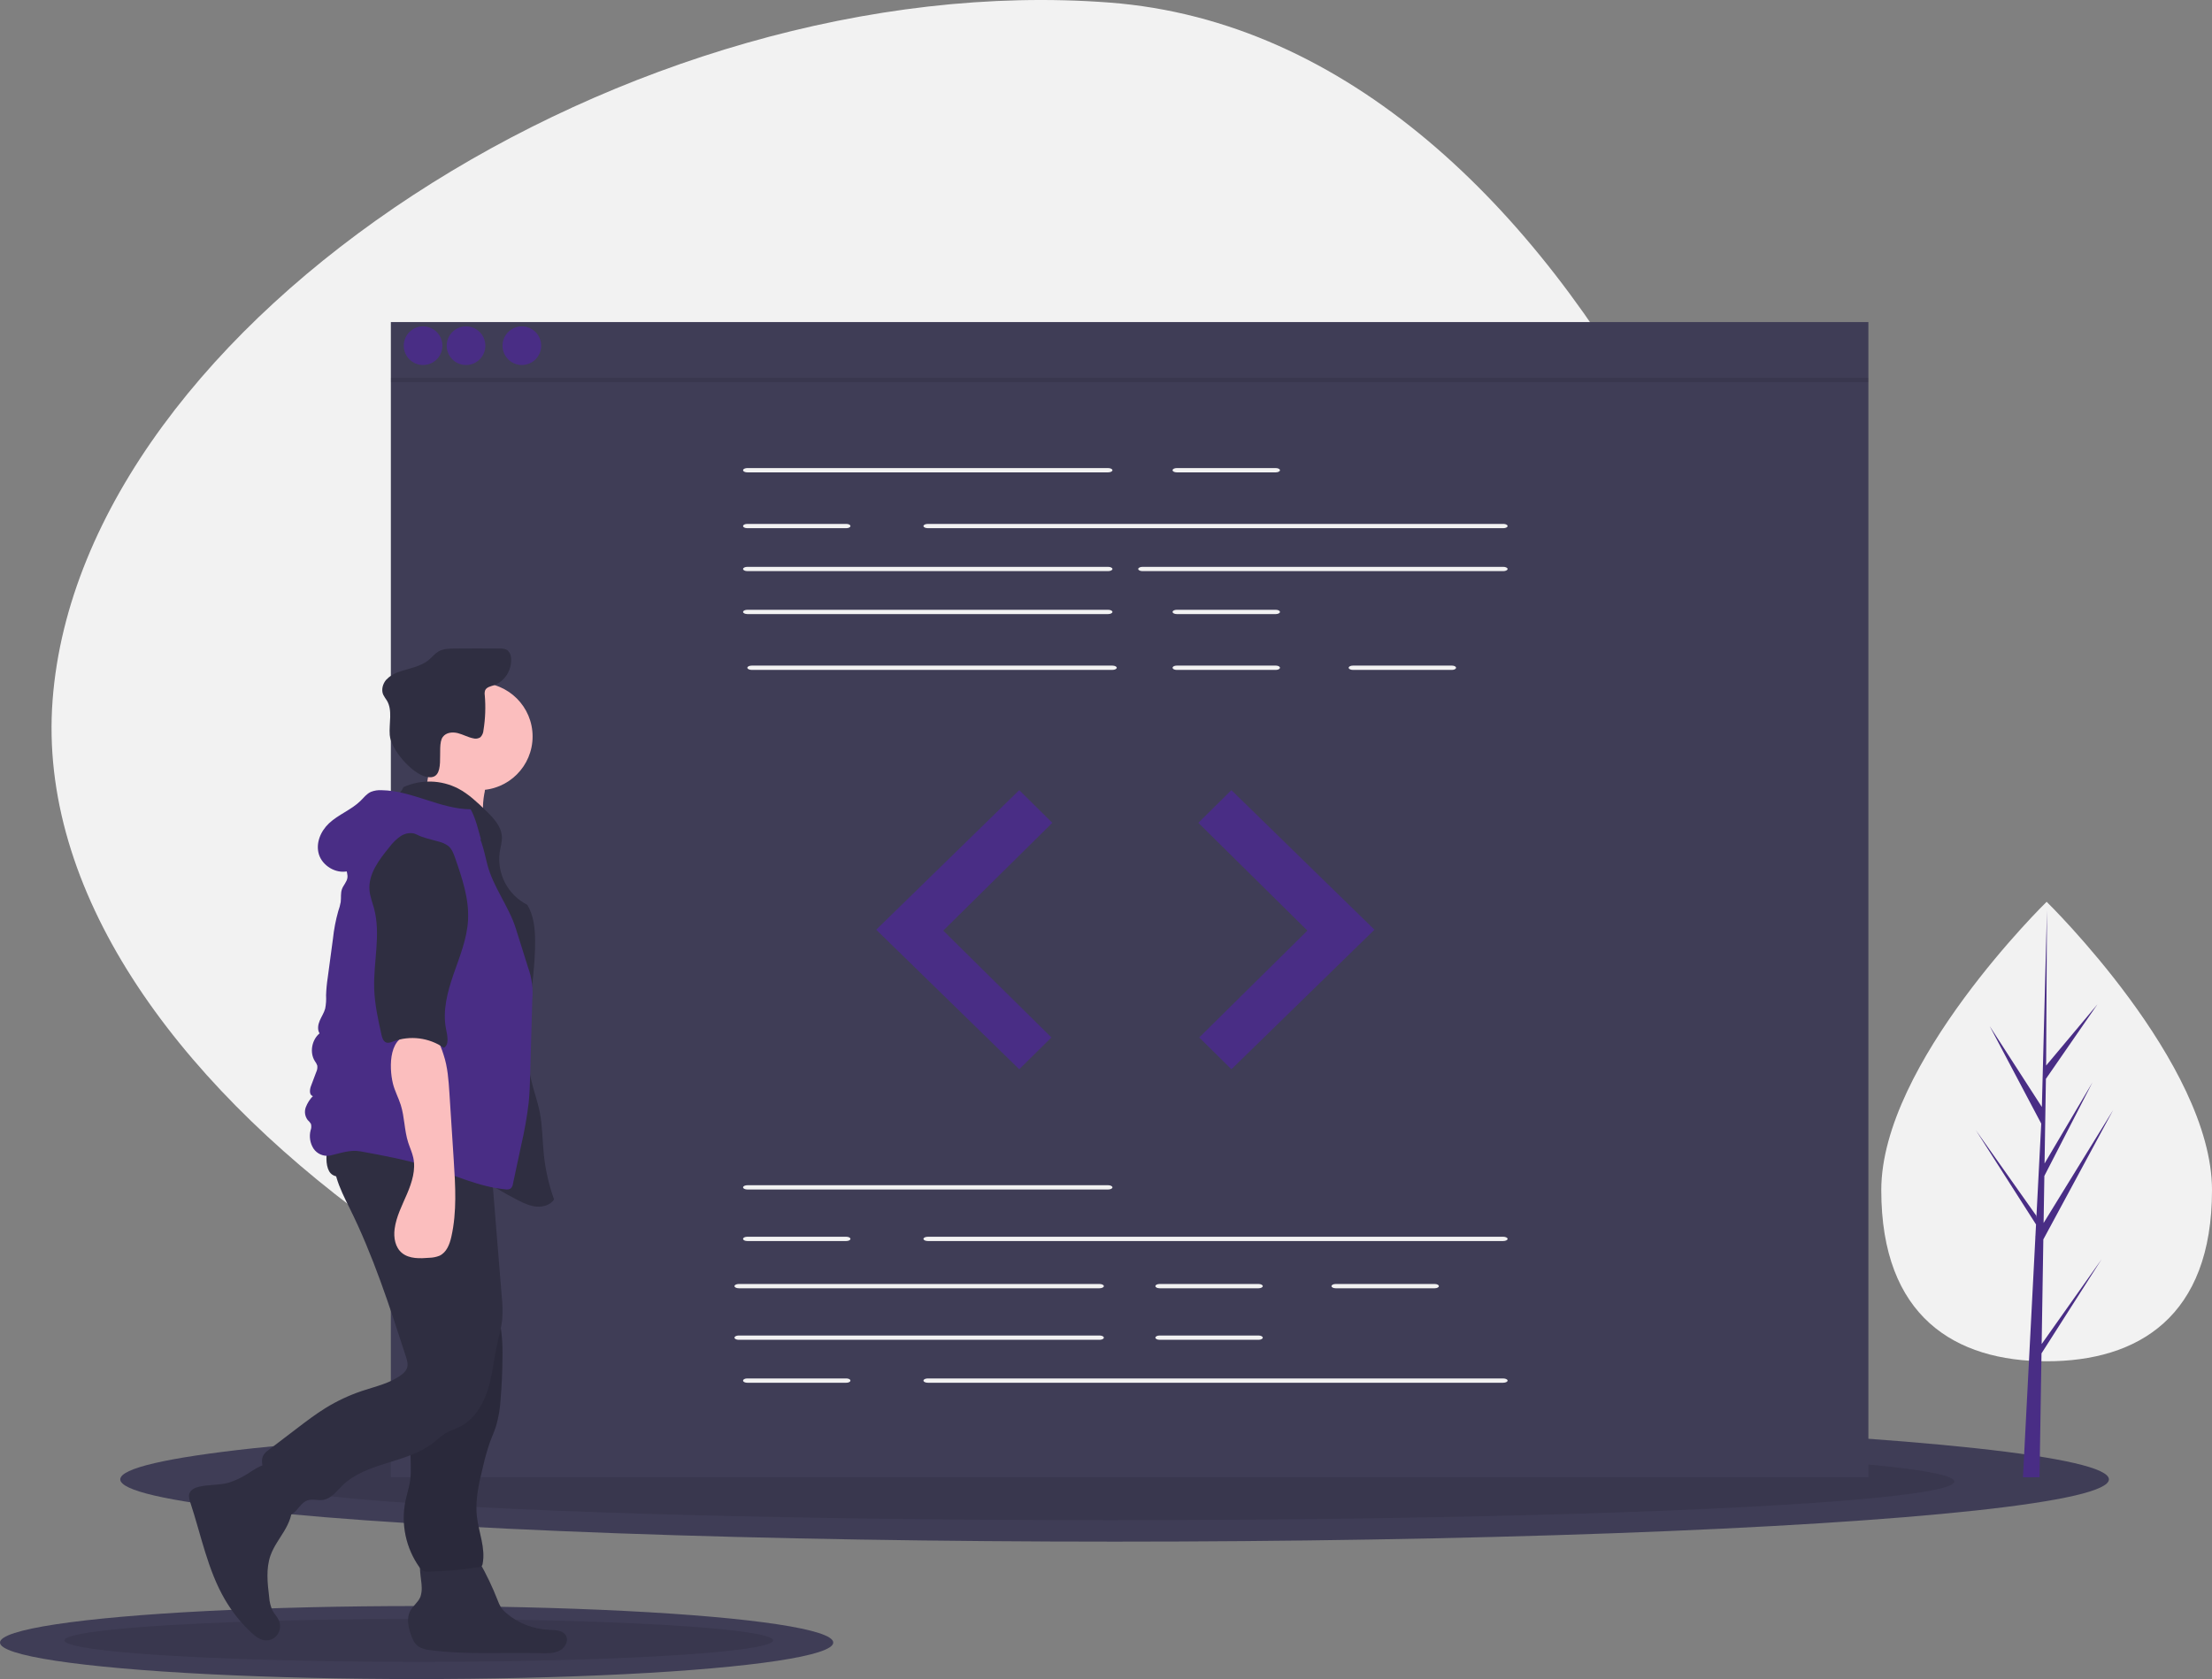 <?xml version="1.0" encoding="UTF-8"?>
<svg width="515px" height="391px" viewBox="0 0 515 391" version="1.1" xmlns="http://www.w3.org/2000/svg" xmlns:xlink="http://www.w3.org/1999/xlink">
    <rect x="0" y="0" width="515" height="391" fill="#808080" stroke="none"/>
    <!-- Generator: Sketch 53.2 (72643) - https://sketchapp.com -->
    <title>code_review</title>
    <desc>Created with Sketch.</desc>
    <g id="Page-1" stroke="none" stroke-width="1" fill="none" fill-rule="evenodd">
        <g id="Artboard-Copy" transform="translate(-820, -677)" fill-rule="nonzero">
            <g id="code_review" transform="translate(820, 677)">
                <path d="M248.977,345.872 C137.932,337.431 5.505,251.497 12.247,163.012 C18.989,74.528 147.246,-7.843 258.291,0.597 C369.336,9.037 433.257,174.399 426.515,262.883 C419.773,351.367 360.022,354.312 248.977,345.872 Z" id="Path" fill="#F2F2F2"></path>
                <ellipse id="Oval" fill="#3F3D56" cx="259.5" cy="344.5" rx="231.5" ry="14.5"></ellipse>
                <ellipse id="Oval" fill="#000000" opacity="0.1" cx="258.5" cy="345" rx="196.5" ry="9"></ellipse>
                <ellipse id="Oval" fill="#3F3D56" cx="97" cy="382.5" rx="97" ry="8.5"></ellipse>
                <ellipse id="Oval" fill="#000000" opacity="0.1" cx="97.5" cy="382" rx="82.5" ry="5"></ellipse>
                <rect id="Rectangle" fill="#3F3D56" x="91" y="75" width="344" height="269"></rect>
                <path d="M257.983,110 L174.021,110 C173.657,110 173.319,109.905 173.137,109.75 C172.954,109.595 172.954,109.405 173.137,109.25 C173.319,109.095 173.657,109 174.021,109 L257.983,109 C258.545,109.001 259,109.224 259,109.5 C259,109.776 258.545,109.999 257.983,110 L257.983,110 Z" id="Path" fill="#F2F2F2"></path>
                <path d="M349.967,123 L216.033,123 C215.463,123 215,122.776 215,122.5 C215,122.224 215.463,122 216.033,122 L349.967,122 C350.336,122 350.677,122.095 350.862,122.25 C351.046,122.405 351.046,122.595 350.862,122.75 C350.677,122.905 350.336,123 349.967,123 Z" id="Path" fill="#F2F2F2"></path>
                <path d="M257.981,133 L174.019,133 C173.456,133 173,132.776 173,132.5 C173,132.224 173.456,132 174.019,132 L257.981,132 C258.544,132 259,132.224 259,132.5 C259,132.776 258.544,133 257.981,133 L257.981,133 Z" id="Path" fill="#F2F2F2"></path>
                <path d="M349.981,133 L266.019,133 C265.456,133 265,132.776 265,132.5 C265,132.224 265.456,132 266.019,132 L349.981,132 C350.544,132 351,132.224 351,132.5 C351,132.776 350.544,133 349.981,133 L349.981,133 Z" id="Path" fill="#F2F2F2"></path>
                <path d="M257.981,143 L174.019,143 C173.456,143 173,142.776 173,142.5 C173,142.224 173.456,142 174.019,142 L257.981,142 C258.544,142 259,142.224 259,142.5 C259,142.776 258.544,143 257.981,143 Z" id="Path" fill="#F2F2F2"></path>
                <path d="M258.981,156 L175.019,156 C174.456,156 174,155.776 174,155.5 C174,155.224 174.456,155 175.019,155 L258.981,155 C259.544,155 260,155.224 260,155.5 C260,155.776 259.544,156 258.981,156 L258.981,156 Z" id="Path" fill="#F2F2F2"></path>
                <path d="M297.023,110 L273.977,110 C273.437,110 273,109.776 273,109.5 C273,109.224 273.437,109 273.977,109 L297.023,109 C297.563,109 298,109.224 298,109.5 C298,109.776 297.563,110 297.023,110 L297.023,110 Z" id="Path" fill="#F2F2F2"></path>
                <path d="M297.023,143 L273.977,143 C273.437,143 273,142.776 273,142.5 C273,142.224 273.437,142 273.977,142 L297.023,142 C297.563,142 298,142.224 298,142.5 C298,142.776 297.563,143 297.023,143 L297.023,143 Z" id="Path" fill="#F2F2F2"></path>
                <path d="M297.022,156 L273.978,156 C273.629,156 273.306,155.905 273.131,155.75 C272.956,155.595 272.956,155.405 273.131,155.25 C273.306,155.095 273.629,155 273.978,155 L297.022,155 C297.371,155 297.694,155.095 297.869,155.25 C298.044,155.405 298.044,155.595 297.869,155.75 C297.694,155.905 297.371,156 297.022,156 L297.022,156 Z" id="Path" fill="#F2F2F2"></path>
                <path d="M338.021,156 L314.975,156 C314.436,155.999 314,155.776 314,155.5 C314,155.224 314.436,155.001 314.975,155 L338.021,155 C338.371,155 338.694,155.095 338.869,155.25 C339.044,155.405 339.044,155.595 338.869,155.75 C338.694,155.905 338.371,156 338.021,156 Z" id="Path" fill="#F2F2F2"></path>
                <path d="M197.023,123 L173.977,123 C173.437,123 173,122.776 173,122.5 C173,122.224 173.437,122 173.977,122 L197.023,122 C197.563,122 198,122.224 198,122.5 C198,122.776 197.563,123 197.023,123 Z" id="Path" fill="#F2F2F2"></path>
                <path d="M257.981,277 L174.019,277 C173.456,277 173,276.776 173,276.5 C173,276.224 173.456,276 174.019,276 L257.981,276 C258.544,276 259,276.224 259,276.5 C259,276.776 258.544,277 257.981,277 Z" id="Path" fill="#F2F2F2"></path>
                <path d="M255.981,300 L172.019,300 C171.456,300 171,299.776 171,299.5 C171,299.224 171.456,299 172.019,299 L255.981,299 C256.544,299 257,299.224 257,299.5 C257,299.776 256.544,300 255.981,300 Z" id="Path" fill="#F2F2F2"></path>
                <path d="M255.979,312 L172.021,312 C171.657,312 171.319,311.905 171.137,311.75 C170.954,311.595 170.954,311.405 171.137,311.25 C171.319,311.095 171.657,311 172.021,311 L255.979,311 C256.343,311 256.681,311.095 256.863,311.25 C257.046,311.405 257.046,311.595 256.863,311.75 C256.681,311.905 256.343,312 255.979,312 Z" id="Path" fill="#F2F2F2"></path>
                <path d="M293.023,300 L269.977,300 C269.437,300 269,299.776 269,299.5 C269,299.224 269.437,299 269.977,299 L293.023,299 C293.563,299 294,299.224 294,299.5 C294,299.776 293.563,300 293.023,300 Z" id="Path" fill="#F2F2F2"></path>
                <path d="M293.023,312 L269.977,312 C269.437,312 269,311.776 269,311.5 C269,311.224 269.437,311 269.977,311 L293.023,311 C293.563,311 294,311.224 294,311.5 C294,311.776 293.563,312 293.023,312 L293.023,312 Z" id="Path" fill="#F2F2F2"></path>
                <path d="M334.023,300 L310.977,300 C310.437,300 310,299.776 310,299.5 C310,299.224 310.437,299 310.977,299 L334.023,299 C334.563,299 335,299.224 335,299.5 C335,299.776 334.563,300 334.023,300 L334.023,300 Z" id="Path" fill="#F2F2F2"></path>
                <path d="M349.967,289 L216.033,289 C215.463,289 215,288.776 215,288.5 C215,288.224 215.463,288 216.033,288 L349.967,288 C350.537,288 351,288.224 351,288.5 C351,288.776 350.537,289 349.967,289 L349.967,289 Z" id="Path" fill="#F2F2F2"></path>
                <path d="M197.023,289 L173.977,289 C173.437,289 173,288.776 173,288.5 C173,288.224 173.437,288 173.977,288 L197.023,288 C197.563,288 198,288.224 198,288.5 C198,288.776 197.563,289 197.023,289 L197.023,289 Z" id="Path" fill="#F2F2F2"></path>
                <path d="M349.967,322 L216.036,322 C215.666,322 215.324,321.905 215.139,321.75 C214.954,321.595 214.954,321.405 215.139,321.25 C215.324,321.095 215.666,321 216.036,321 L349.967,321 C350.537,321 351,321.224 351,321.5 C351,321.776 350.537,322 349.967,322 L349.967,322 Z" id="Path" fill="#F2F2F2"></path>
                <path d="M197.022,322 L173.978,322 C173.629,322 173.306,321.905 173.131,321.75 C172.956,321.595 172.956,321.405 173.131,321.25 C173.306,321.095 173.629,321 173.978,321 L197.022,321 C197.371,321 197.694,321.095 197.869,321.25 C198.044,321.405 198.044,321.595 197.869,321.75 C197.694,321.905 197.371,322 197.022,322 L197.022,322 Z" id="Path" fill="#F2F2F2"></path>
                <polygon id="Path" fill="#492D85" points="237.3 184 204 216.5 237.3 249 244.792 241.595 219.609 216.706 245 191.611"></polygon>
                <polygon id="Path" fill="#492D85" points="286.7 184 320 216.5 286.7 249 279.208 241.595 304.391 216.706 279 191.611"></polygon>
                <circle id="Oval" fill="#492D85" cx="98.5" cy="80.5" r="4.5"></circle>
                <circle id="Oval" fill="#492D85" cx="108.5" cy="80.5" r="4.5"></circle>
                <circle id="Oval" fill="#492D85" cx="121.5" cy="80.5" r="4.5"></circle>
                <rect id="Rectangle" fill="#000000" opacity="0.1" x="91" y="88" width="344" height="1"></rect>
                <path d="M515,277.136 C515,306.683 497.763,317 476.5,317 C455.237,317 438,306.683 438,277.136 C438,247.589 476.5,210 476.5,210 C476.5,210 515,247.589 515,277.136 Z" id="Path" fill="#F2F2F2"></path>
                <polygon id="Path" fill="#492D85" points="475.341 312.989 475.732 288.621 492 258.473 475.793 284.798 475.969 273.841 487.18 252.03 476.015 270.941 476.015 270.941 476.331 251.234 488.337 233.869 476.381 248.135 476.578 212 475.337 259.837 475.439 257.864 463.232 238.937 475.243 261.652 474.106 283.661 474.072 283.077 460 263.16 474.029 285.14 473.888 287.893 473.862 287.934 473.874 288.16 470.988 344 474.843 344 475.306 315.158 489.301 293.23"></polygon>
                <path d="M56.839,343.677 C55.691,344.337 54.48,344.872 53.226,345.275 C50.982,345.907 48.584,345.675 46.318,346.215 C45.391,346.436 44.381,346.899 44.086,347.833 C43.869,348.519 44.105,349.259 44.33,349.942 C46.834,357.52 48.343,365.567 52.337,372.432 C54.015,375.315 56.098,377.926 58.518,380.178 C59.426,381.023 60.455,381.849 61.67,381.982 C62.81,382.106 63.927,381.592 64.6,380.633 C65.272,379.674 65.396,378.418 64.926,377.339 C64.568,376.517 63.902,375.881 63.473,375.097 C63.007,374.098 62.735,373.016 62.669,371.909 C62.275,368.668 61.895,365.28 62.983,362.212 C63.712,360.155 65.051,358.401 66.166,356.536 C67.281,354.672 68.208,352.536 67.959,350.36 C67.79,348.875 67.088,347.516 66.347,346.232 C65.604,344.944 64.136,341.485 62.644,341.056 C61.095,340.61 58.189,342.963 56.839,343.677 Z" id="Path" fill="#2F2E41"></path>
                <path d="M98.184,369.76 C98.208,370.473 98.103,371.184 97.873,371.863 C97.378,373.101 96.149,373.948 95.515,375.128 C94.632,376.767 95.032,378.749 95.617,380.505 C95.984,381.605 96.464,382.75 97.449,383.43 C98.291,383.924 99.248,384.215 100.237,384.276 C108.683,385.382 117.262,384.747 125.785,384.979 C127.339,385.021 128.983,385.072 130.339,384.354 C131.695,383.636 132.534,381.83 131.611,380.646 C130.783,379.583 129.146,379.593 127.752,379.531 C124.122,379.356 120.665,378.009 117.959,375.713 C117.425,375.282 116.962,374.777 116.585,374.217 C116.295,373.719 116.055,373.198 115.867,372.658 C114.672,369.596 113.251,366.617 111.613,363.743 C111.155,362.939 110.636,362.101 109.784,361.671 C109.161,361.403 108.484,361.263 107.799,361.261 C105.675,361.131 100.174,360.447 98.531,362.01 C97.014,363.454 98.217,367.926 98.184,369.76 Z" id="Path" fill="#2F2E41"></path>
                <circle id="Oval" fill="#FBBEBE" cx="111.5" cy="171.5" r="12.5"></circle>
                <path d="M98.998,184.101 C98.224,186.195 96.911,188.162 95,189.289 L113,193 C112.347,190.345 112.261,187.58 112.748,184.889 C112.926,184.237 112.963,183.554 112.855,182.887 C112.517,181.567 111.047,180.932 109.731,180.629 C106.446,179.872 103.541,179.466 100.488,178 C99.555,179.614 99.686,182.239 98.998,184.101 Z" id="Path" fill="#FBBEBE"></path>
                <path d="M93.934,183.295 C98.009,181.459 102.703,181.581 106.676,183.627 C109.073,184.885 111.058,186.784 113.008,188.657 C114.805,190.384 116.722,192.361 116.85,194.845 C116.912,196.049 116.535,197.226 116.344,198.416 C115.643,203.46 118.222,208.394 122.773,210.715 C124.258,213.179 124.564,216.164 124.587,219.038 C124.674,229.928 121.224,240.951 123.687,251.561 C124.265,254.052 125.162,256.465 125.661,258.973 C126.308,262.221 126.276,265.561 126.615,268.856 C126.982,272.423 127.783,275.933 129,279.308 C128.186,280.597 126.493,281.091 124.968,280.986 C123.443,280.882 122.017,280.223 120.657,279.53 C114.068,276.171 108.033,271.743 101.209,268.889 C96.694,267.001 91.885,265.825 87.505,263.644 C83.125,261.464 79.051,258.003 77.712,253.312 C77.133,251.283 77.098,249.146 77.066,247.038 C76.933,238.157 76.809,229.178 78.75,220.509 C80.462,212.864 83.761,205.551 84.481,197.751 C84.715,195.212 84.72,192.494 86.145,190.375 C88.158,187.381 92.504,186.605 93.934,183.295 Z" id="Path" fill="#2F2E41"></path>
                <path d="M103.109,171.593 C103.875,170.555 105.352,170.414 106.575,170.721 C107.799,171.028 108.927,171.683 110.163,171.931 C110.73,172.099 111.34,172.01 111.842,171.686 C112.273,171.245 112.532,170.652 112.566,170.023 C112.999,167.348 113.1,164.626 112.867,161.925 C112.803,161.546 112.827,161.156 112.938,160.789 C113.244,160.023 114.177,159.841 114.94,159.595 C117.527,158.687 119.191,156.072 118.982,153.243 C118.963,152.584 118.697,151.958 118.239,151.501 C117.712,151.054 116.974,151.027 116.294,151.021 C112.801,150.992 109.307,150.993 105.813,151.024 C104.52,151.035 103.162,151.068 102.041,151.738 C101.213,152.233 100.596,153.03 99.852,153.654 C97.912,155.28 95.287,155.611 92.926,156.445 C91.774,156.786 90.727,157.434 89.891,158.325 C89.106,159.257 88.728,160.642 89.221,161.77 C89.475,162.24 89.757,162.692 90.068,163.123 C91.46,165.436 90.533,168.436 90.741,171.155 C91.001,174.551 95.839,180.06 99.119,180.864 C104.416,182.161 101.356,173.822 103.109,171.593 Z" id="Path" fill="#2F2E41"></path>
                <path d="M96.606,319.413 C96.953,321.866 97.398,324.326 97.279,326.8 C97.113,330.253 95.856,333.58 95.623,337.03 C95.45,339.606 95.851,342.21 95.49,344.767 C95.259,346.405 94.719,347.983 94.386,349.603 C93.318,354.937 94.489,360.472 97.63,364.932 C97.858,365.31 98.183,365.622 98.571,365.836 C98.944,365.973 99.343,366.025 99.738,365.989 C103.662,365.91 107.575,365.558 111.449,364.935 C111.732,364.923 112.001,364.806 112.2,364.606 C112.288,364.474 112.344,364.323 112.364,364.167 C113.082,360.51 111.444,356.843 111.028,353.14 C110.583,349.186 111.541,345.224 112.491,341.359 C112.922,339.453 113.461,337.572 114.104,335.725 C114.564,334.482 115.119,333.273 115.517,332.009 C116.081,330.024 116.425,327.984 116.542,325.925 C116.818,322.676 116.965,319.42 116.981,316.156 C117.075,313.064 116.815,309.97 116.207,306.935 C115.333,303.093 113.544,299.525 111.77,296 C110.822,296.225 109.931,296.644 109.156,297.23 C106.871,298.697 104.484,300.002 102.015,301.138 C100.355,301.902 97.119,302.444 96.066,304.035 C95.028,305.604 95.698,308.805 95.777,310.535 C95.913,313.505 96.19,316.464 96.606,319.413 Z" id="Path" fill="#2F2E41"></path>
                <path d="M96.606,319.413 C96.953,321.866 97.398,324.326 97.279,326.8 C97.113,330.253 95.856,333.58 95.623,337.03 C95.45,339.606 95.851,342.21 95.49,344.767 C95.259,346.405 94.719,347.983 94.386,349.603 C93.318,354.937 94.489,360.472 97.63,364.932 C97.858,365.31 98.183,365.622 98.571,365.836 C98.944,365.973 99.343,366.025 99.738,365.989 C103.662,365.91 107.575,365.558 111.449,364.935 C111.732,364.923 112.001,364.806 112.2,364.606 C112.288,364.474 112.344,364.323 112.364,364.167 C113.082,360.51 111.444,356.843 111.028,353.14 C110.583,349.186 111.541,345.224 112.491,341.359 C112.922,339.453 113.461,337.572 114.104,335.725 C114.564,334.482 115.119,333.273 115.517,332.009 C116.081,330.024 116.425,327.984 116.542,325.925 C116.818,322.676 116.965,319.42 116.981,316.156 C117.075,313.064 116.815,309.97 116.207,306.935 C115.333,303.093 113.544,299.525 111.77,296 C110.822,296.225 109.931,296.644 109.156,297.23 C106.871,298.697 104.484,300.002 102.015,301.138 C100.355,301.902 97.119,302.444 96.066,304.035 C95.028,305.604 95.698,308.805 95.777,310.535 C95.913,313.505 96.19,316.464 96.606,319.413 Z" id="Path" fill="#000000" opacity="0.1"></path>
                <path d="M78.308,267 C76.558,271.701 79.131,276.781 81.367,281.273 C86.874,292.34 90.699,304.149 94.503,315.907 C94.788,316.788 95.072,317.749 94.755,318.618 C94.48,319.236 94.035,319.763 93.471,320.137 C90.848,322.125 87.508,322.832 84.384,323.872 C81.364,324.877 78.472,326.23 75.766,327.902 C73.502,329.302 71.381,330.917 69.264,332.53 L62.525,337.664 C62.089,337.958 61.708,338.326 61.399,338.751 C60.749,339.768 61.015,341.096 61.339,342.258 C62.196,345.336 63.299,348.339 64.638,351.24 C64.859,351.876 65.278,352.425 65.835,352.804 C66.887,353.368 68.173,352.621 68.976,351.739 C69.779,350.858 70.474,349.761 71.606,349.383 C72.737,349.005 73.982,349.462 75.163,349.297 C77.073,349.03 78.341,347.274 79.718,345.927 C85.343,340.421 94.736,340.821 100.924,335.953 C101.818,335.155 102.765,334.417 103.758,333.744 C104.805,333.127 105.991,332.789 107.076,332.244 C110.378,330.585 112.453,327.157 113.565,323.641 C114.677,320.124 114.994,316.412 115.793,312.812 C116.206,310.951 116.749,309.11 116.933,307.213 C117.051,305.448 117.013,303.677 116.818,301.919 L114.585,274.365 C114.403,272.122 114.221,269.876 113.868,267.653 C107.237,267.89 100.61,268.156 93.975,268.234 C88.695,268.296 83.318,268.664 78.308,267 Z" id="Path" fill="#2F2E41"></path>
                <path d="M76.626,272.736 C77.505,274.303 79.645,274.271 81.118,273.412 C82.591,272.552 83.736,271.109 85.213,270.257 C87.197,269.112 89.546,269.155 91.782,269.225 C95.322,269.336 98.906,269.454 102.312,270.53 C105.836,271.642 109.265,273.784 112.908,273.357 C113.542,273.282 114.235,273.081 114.58,272.487 C114.783,272.056 114.878,271.574 114.856,271.089 L114.975,267.561 C115.048,266.951 114.96,266.33 114.722,265.774 C114.416,265.312 113.997,264.956 113.514,264.749 C108.329,261.967 102.416,261.449 96.658,261.23 C93.732,261.119 90.804,261.073 87.875,261.093 C85.389,261.11 82.405,260.711 79.988,261.447 C76.745,262.435 74.98,269.803 76.626,272.736 Z" id="Path" fill="#2F2E41"></path>
                <path d="M109.577,188.459 C102.448,188.402 95.988,184.116 88.86,184.012 C87.998,183.957 87.135,184.093 86.344,184.407 C85.351,184.863 84.697,185.744 83.943,186.488 C81.835,188.567 78.783,189.677 76.618,191.706 C74.587,193.608 73.458,196.442 74.26,198.993 C75.061,201.543 78.087,203.5 80.921,202.887 C82.063,199.521 84.419,196.604 87.609,194.611 C89.268,193.642 91.017,192.805 92.836,192.112 C96.04,190.79 99.622,189.443 102.967,190.434 C104.201,190.858 105.364,191.436 106.424,192.15 L112,195.562 C111.35,193.228 110.766,190.61 109.577,188.459 Z" id="Path" fill="#492D85"></path>
                <path d="M80.682,200.135 C79.758,201.286 81.089,202.952 80.885,204.413 C80.75,205.383 79.95,206.124 79.617,207.045 C79.271,207.999 79.454,209.057 79.324,210.063 C79.192,210.794 78.998,211.513 78.743,212.212 C78.157,214.298 77.748,216.43 77.52,218.585 L76.302,227.661 C76.091,229.027 75.962,230.405 75.917,231.786 C75.978,232.819 75.909,233.855 75.711,234.87 C75.441,235.862 74.844,236.73 74.442,237.676 C74.04,238.622 73.854,239.767 74.397,240.641 C72.58,242.151 72.039,245.118 73.31,247.109 C73.552,247.419 73.741,247.767 73.87,248.138 C73.94,248.657 73.854,249.185 73.623,249.656 L72.392,252.93 C72.077,253.769 71.977,255.045 72.853,255.236 C72.127,255.988 71.562,256.88 71.191,257.856 C70.825,258.853 70.992,259.966 71.634,260.812 C71.94,261.08 72.2,261.396 72.405,261.747 C72.526,262.236 72.494,262.75 72.316,263.22 C71.944,264.666 72.186,266.201 72.987,267.461 C73.825,268.719 75.329,269.362 76.82,269.101 C79.283,268.547 81.497,267.671 83.981,268.126 C89.329,269.105 94.695,270.089 99.875,271.739 C105.786,273.623 111.511,276.385 117.689,276.965 C118.096,277.048 118.519,276.982 118.881,276.78 C119.196,276.482 119.391,276.081 119.432,275.65 C120.068,272.671 120.705,269.693 121.341,266.714 C122.111,263.413 122.697,260.071 123.097,256.705 C123.314,254.533 123.376,252.348 123.438,250.166 L123.93,232.794 C124.161,230.234 123.819,227.655 122.928,225.242 L120.097,216.224 C118.482,211.077 114.776,206.513 113.456,201.283 C112.621,197.973 112.004,194.42 109.765,191.84 C106.572,188.162 101.047,187.59 96.212,188.222 C94.028,188.508 91.825,189.001 89.936,190.132 C87.751,191.439 86.141,193.498 84.584,195.51 C83.301,197.168 81.995,198.501 80.682,200.135 Z" id="Path" fill="#492D85"></path>
                <path d="M91.473,252.304 C91.89,254.024 92.766,255.61 93.302,257.299 C94.2,260.129 94.124,263.177 95.02,266.008 C95.397,267.196 95.942,268.337 96.212,269.551 C96.842,272.382 95.922,275.311 94.78,277.992 C93.638,280.672 92.247,283.315 91.876,286.187 C91.615,288.211 91.99,290.495 93.621,291.808 C95.314,293.171 97.775,293.079 99.98,292.898 C100.772,292.877 101.553,292.721 102.288,292.438 C103.974,291.675 104.685,289.767 105.079,288.023 C106.4,282.18 106.023,276.123 105.639,270.156 L104.635,254.55 C104.441,251.546 104.234,248.479 103.266,245.595 C102.914,244.545 102.3,242.425 101.298,241.755 C100.305,241.091 97.47,241.062 96.241,241.006 C90.473,240.747 90.538,248.445 91.473,252.304 Z" id="Path" fill="#FBBEBE"></path>
                <path d="M96.995,194.329 C95.873,193.743 94.46,193.996 93.376,194.647 C92.329,195.361 91.412,196.248 90.664,197.27 C88.24,200.218 85.674,203.601 86.034,207.395 C86.169,208.817 86.715,210.163 87.086,211.544 C88.711,217.596 86.914,223.997 87.12,230.259 C87.239,233.877 88.03,237.436 88.817,240.97 C88.977,241.691 89.234,242.526 89.935,242.769 C90.461,242.952 91.029,242.717 91.55,242.52 C95.486,241.07 99.885,241.623 103.337,244 C104.638,243.308 104.15,241.122 103.859,239.682 C102.992,235.404 104.169,230.99 105.597,226.864 C107.025,222.739 108.734,218.618 108.971,214.26 C109.239,209.322 107.596,204.502 105.975,199.829 C105.621,198.808 105.234,197.739 104.414,197.034 C103.711,196.513 102.906,196.147 102.051,195.959 C100.329,195.451 98.586,195.159 96.995,194.329 Z" id="Path" fill="#2F2E41"></path>
            </g>
        </g>
    </g>
</svg>